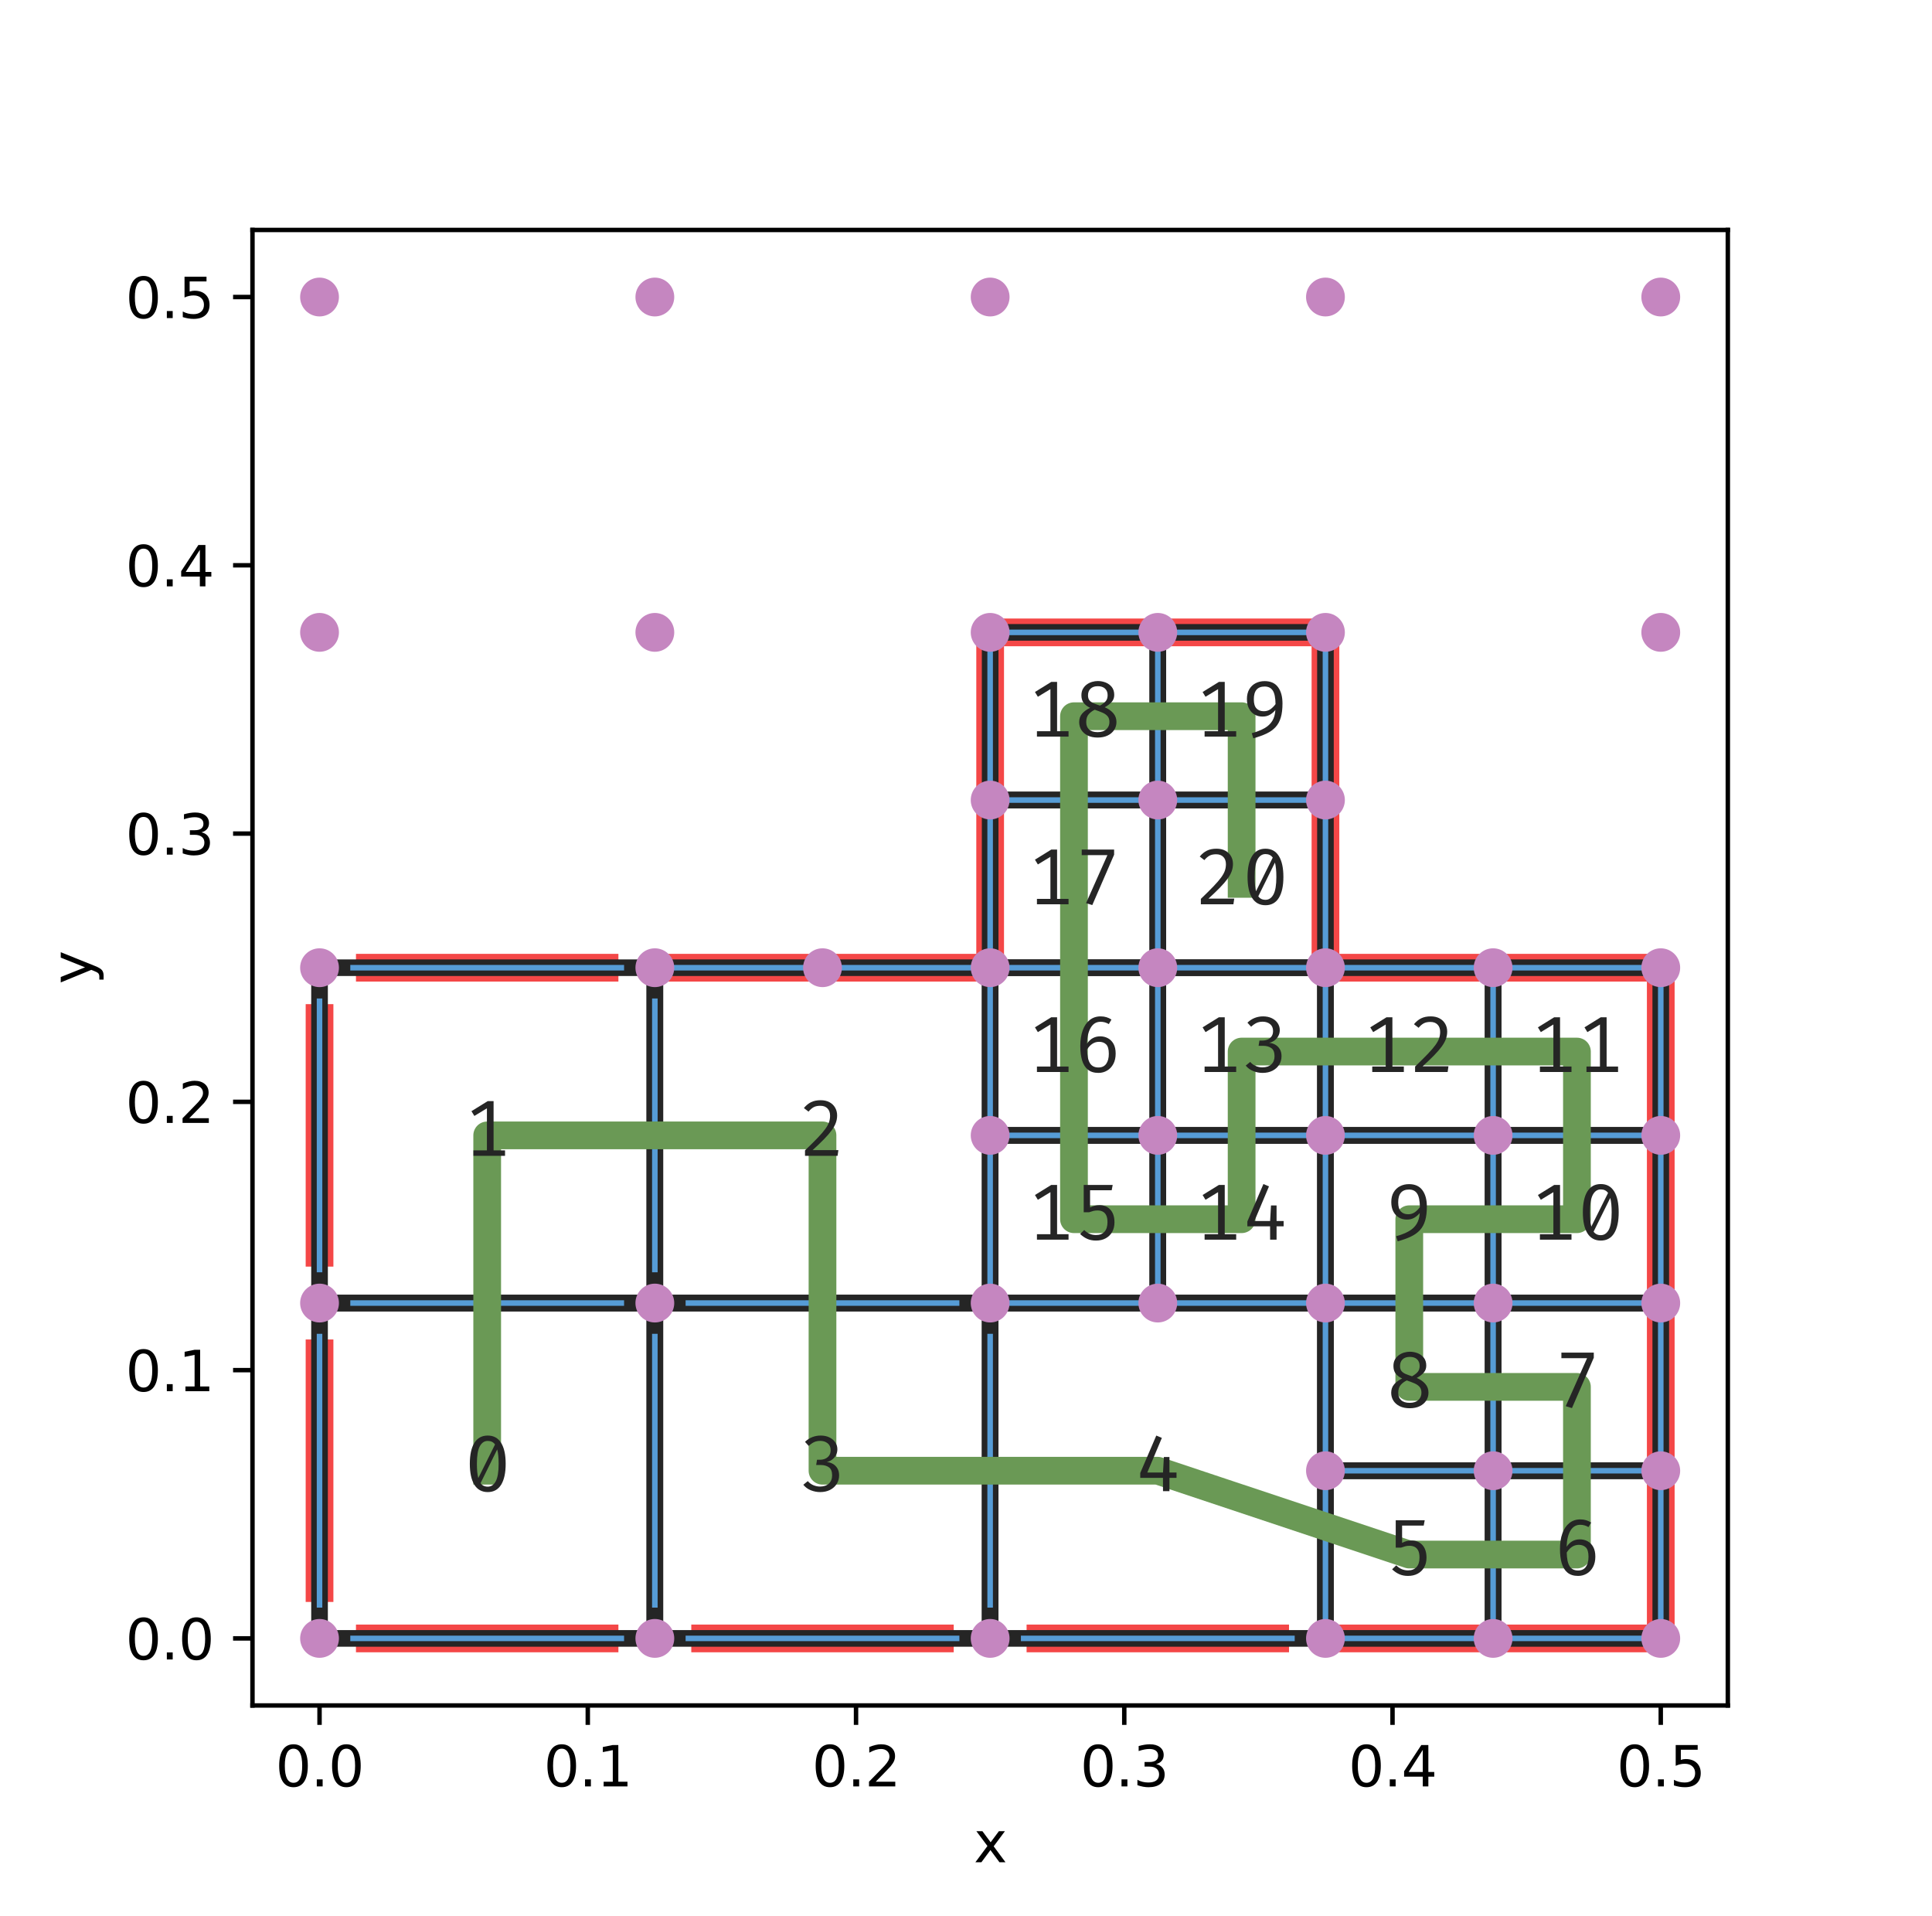 <?xml version="1.0" encoding="utf-8" standalone="no"?>
<!DOCTYPE svg PUBLIC "-//W3C//DTD SVG 1.1//EN"
  "http://www.w3.org/Graphics/SVG/1.1/DTD/svg11.dtd">
<svg xmlns:xlink="http://www.w3.org/1999/xlink" width="348.48pt" height="345.6pt" viewBox="0 0 348.48 345.6" xmlns="http://www.w3.org/2000/svg" version="1.1">
 <defs>
  <style type="text/css">*{stroke-linejoin: round; stroke-linecap: butt}</style>
 </defs>
 <g id="figure_1">
  <g id="patch_1">
   <path d="M 0 345.6 
L 348.48 345.6 
L 348.48 0 
L 0 0 
z
" style="fill: #ffffff"/>
  </g>
  <g id="axes_1">
   <g id="patch_2">
    <path d="M 45.54 307.584 
L 311.652 307.584 
L 311.652 41.472 
L 45.54 41.472 
z
" style="fill: #ffffff"/>
   </g>
   <g id="matplotlib.axis_1">
    <g id="xtick_1">
     <g id="line2d_1">
      <defs>
       <path id="m03bc8fe0bc" d="M 0 0 
L 0 3.5 
" style="stroke: #000000; stroke-width: 0.8"/>
      </defs>
      <g>
       <use xlink:href="#m03bc8fe0bc" x="57.636" y="307.584" style="stroke: #000000; stroke-width: 0.8"/>
      </g>
     </g>
     <g id="text_1">
      <!-- 0.0 -->
      <g transform="translate(49.684 322.182)scale(0.1 -0.1)">
       <defs>
        <path id="DejaVuSans-30" d="M 2034 4250 
Q 1547 4250 1301 3770 
Q 1056 3291 1056 2328 
Q 1056 1369 1301 889 
Q 1547 409 2034 409 
Q 2525 409 2770 889 
Q 3016 1369 3016 2328 
Q 3016 3291 2770 3770 
Q 2525 4250 2034 4250 
z
M 2034 4750 
Q 2819 4750 3233 4129 
Q 3647 3509 3647 2328 
Q 3647 1150 3233 529 
Q 2819 -91 2034 -91 
Q 1250 -91 836 529 
Q 422 1150 422 2328 
Q 422 3509 836 4129 
Q 1250 4750 2034 4750 
z
" transform="scale(0.016)"/>
        <path id="DejaVuSans-2e" d="M 684 794 
L 1344 794 
L 1344 0 
L 684 0 
L 684 794 
z
" transform="scale(0.016)"/>
       </defs>
       <use xlink:href="#DejaVuSans-30"/>
       <use xlink:href="#DejaVuSans-2e" x="63.623"/>
       <use xlink:href="#DejaVuSans-30" x="95.41"/>
      </g>
     </g>
    </g>
    <g id="xtick_2">
     <g id="line2d_2">
      <g>
       <use xlink:href="#m03bc8fe0bc" x="106.02" y="307.584" style="stroke: #000000; stroke-width: 0.8"/>
      </g>
     </g>
     <g id="text_2">
      <!-- 0.1 -->
      <g transform="translate(98.068 322.182)scale(0.1 -0.1)">
       <defs>
        <path id="DejaVuSans-31" d="M 794 531 
L 1825 531 
L 1825 4091 
L 703 3866 
L 703 4441 
L 1819 4666 
L 2450 4666 
L 2450 531 
L 3481 531 
L 3481 0 
L 794 0 
L 794 531 
z
" transform="scale(0.016)"/>
       </defs>
       <use xlink:href="#DejaVuSans-30"/>
       <use xlink:href="#DejaVuSans-2e" x="63.623"/>
       <use xlink:href="#DejaVuSans-31" x="95.41"/>
      </g>
     </g>
    </g>
    <g id="xtick_3">
     <g id="line2d_3">
      <g>
       <use xlink:href="#m03bc8fe0bc" x="154.404" y="307.584" style="stroke: #000000; stroke-width: 0.8"/>
      </g>
     </g>
     <g id="text_3">
      <!-- 0.2 -->
      <g transform="translate(146.452 322.182)scale(0.1 -0.1)">
       <defs>
        <path id="DejaVuSans-32" d="M 1228 531 
L 3431 531 
L 3431 0 
L 469 0 
L 469 531 
Q 828 903 1448 1529 
Q 2069 2156 2228 2338 
Q 2531 2678 2651 2914 
Q 2772 3150 2772 3378 
Q 2772 3750 2511 3984 
Q 2250 4219 1831 4219 
Q 1534 4219 1204 4116 
Q 875 4013 500 3803 
L 500 4441 
Q 881 4594 1212 4672 
Q 1544 4750 1819 4750 
Q 2544 4750 2975 4387 
Q 3406 4025 3406 3419 
Q 3406 3131 3298 2873 
Q 3191 2616 2906 2266 
Q 2828 2175 2409 1742 
Q 1991 1309 1228 531 
z
" transform="scale(0.016)"/>
       </defs>
       <use xlink:href="#DejaVuSans-30"/>
       <use xlink:href="#DejaVuSans-2e" x="63.623"/>
       <use xlink:href="#DejaVuSans-32" x="95.41"/>
      </g>
     </g>
    </g>
    <g id="xtick_4">
     <g id="line2d_4">
      <g>
       <use xlink:href="#m03bc8fe0bc" x="202.788" y="307.584" style="stroke: #000000; stroke-width: 0.8"/>
      </g>
     </g>
     <g id="text_4">
      <!-- 0.3 -->
      <g transform="translate(194.836 322.182)scale(0.1 -0.1)">
       <defs>
        <path id="DejaVuSans-33" d="M 2597 2516 
Q 3050 2419 3304 2112 
Q 3559 1806 3559 1356 
Q 3559 666 3084 287 
Q 2609 -91 1734 -91 
Q 1441 -91 1130 -33 
Q 819 25 488 141 
L 488 750 
Q 750 597 1062 519 
Q 1375 441 1716 441 
Q 2309 441 2620 675 
Q 2931 909 2931 1356 
Q 2931 1769 2642 2001 
Q 2353 2234 1838 2234 
L 1294 2234 
L 1294 2753 
L 1863 2753 
Q 2328 2753 2575 2939 
Q 2822 3125 2822 3475 
Q 2822 3834 2567 4026 
Q 2313 4219 1838 4219 
Q 1578 4219 1281 4162 
Q 984 4106 628 3988 
L 628 4550 
Q 988 4650 1302 4700 
Q 1616 4750 1894 4750 
Q 2613 4750 3031 4423 
Q 3450 4097 3450 3541 
Q 3450 3153 3228 2886 
Q 3006 2619 2597 2516 
z
" transform="scale(0.016)"/>
       </defs>
       <use xlink:href="#DejaVuSans-30"/>
       <use xlink:href="#DejaVuSans-2e" x="63.623"/>
       <use xlink:href="#DejaVuSans-33" x="95.41"/>
      </g>
     </g>
    </g>
    <g id="xtick_5">
     <g id="line2d_5">
      <g>
       <use xlink:href="#m03bc8fe0bc" x="251.172" y="307.584" style="stroke: #000000; stroke-width: 0.8"/>
      </g>
     </g>
     <g id="text_5">
      <!-- 0.4 -->
      <g transform="translate(243.22 322.182)scale(0.1 -0.1)">
       <defs>
        <path id="DejaVuSans-34" d="M 2419 4116 
L 825 1625 
L 2419 1625 
L 2419 4116 
z
M 2253 4666 
L 3047 4666 
L 3047 1625 
L 3713 1625 
L 3713 1100 
L 3047 1100 
L 3047 0 
L 2419 0 
L 2419 1100 
L 313 1100 
L 313 1709 
L 2253 4666 
z
" transform="scale(0.016)"/>
       </defs>
       <use xlink:href="#DejaVuSans-30"/>
       <use xlink:href="#DejaVuSans-2e" x="63.623"/>
       <use xlink:href="#DejaVuSans-34" x="95.41"/>
      </g>
     </g>
    </g>
    <g id="xtick_6">
     <g id="line2d_6">
      <g>
       <use xlink:href="#m03bc8fe0bc" x="299.556" y="307.584" style="stroke: #000000; stroke-width: 0.8"/>
      </g>
     </g>
     <g id="text_6">
      <!-- 0.5 -->
      <g transform="translate(291.604 322.182)scale(0.1 -0.1)">
       <defs>
        <path id="DejaVuSans-35" d="M 691 4666 
L 3169 4666 
L 3169 4134 
L 1269 4134 
L 1269 2991 
Q 1406 3038 1543 3061 
Q 1681 3084 1819 3084 
Q 2600 3084 3056 2656 
Q 3513 2228 3513 1497 
Q 3513 744 3044 326 
Q 2575 -91 1722 -91 
Q 1428 -91 1123 -41 
Q 819 9 494 109 
L 494 744 
Q 775 591 1075 516 
Q 1375 441 1709 441 
Q 2250 441 2565 725 
Q 2881 1009 2881 1497 
Q 2881 1984 2565 2268 
Q 2250 2553 1709 2553 
Q 1456 2553 1204 2497 
Q 953 2441 691 2322 
L 691 4666 
z
" transform="scale(0.016)"/>
       </defs>
       <use xlink:href="#DejaVuSans-30"/>
       <use xlink:href="#DejaVuSans-2e" x="63.623"/>
       <use xlink:href="#DejaVuSans-35" x="95.41"/>
      </g>
     </g>
    </g>
    <g id="text_7">
     <!-- x -->
     <g transform="translate(175.637 335.861)scale(0.1 -0.1)">
      <defs>
       <path id="DejaVuSans-78" d="M 3513 3500 
L 2247 1797 
L 3578 0 
L 2900 0 
L 1881 1375 
L 863 0 
L 184 0 
L 1544 1831 
L 300 3500 
L 978 3500 
L 1906 2253 
L 2834 3500 
L 3513 3500 
z
" transform="scale(0.016)"/>
      </defs>
      <use xlink:href="#DejaVuSans-78"/>
     </g>
    </g>
   </g>
   <g id="matplotlib.axis_2">
    <g id="ytick_1">
     <g id="line2d_7">
      <defs>
       <path id="m167ab81384" d="M 0 0 
L -3.5 0 
" style="stroke: #000000; stroke-width: 0.8"/>
      </defs>
      <g>
       <use xlink:href="#m167ab81384" x="45.54" y="295.488" style="stroke: #000000; stroke-width: 0.8"/>
      </g>
     </g>
     <g id="text_8">
      <!-- 0.0 -->
      <g transform="translate(22.637 299.287)scale(0.1 -0.1)">
       <use xlink:href="#DejaVuSans-30"/>
       <use xlink:href="#DejaVuSans-2e" x="63.623"/>
       <use xlink:href="#DejaVuSans-30" x="95.41"/>
      </g>
     </g>
    </g>
    <g id="ytick_2">
     <g id="line2d_8">
      <g>
       <use xlink:href="#m167ab81384" x="45.54" y="247.104" style="stroke: #000000; stroke-width: 0.8"/>
      </g>
     </g>
     <g id="text_9">
      <!-- 0.1 -->
      <g transform="translate(22.637 250.903)scale(0.1 -0.1)">
       <use xlink:href="#DejaVuSans-30"/>
       <use xlink:href="#DejaVuSans-2e" x="63.623"/>
       <use xlink:href="#DejaVuSans-31" x="95.41"/>
      </g>
     </g>
    </g>
    <g id="ytick_3">
     <g id="line2d_9">
      <g>
       <use xlink:href="#m167ab81384" x="45.54" y="198.72" style="stroke: #000000; stroke-width: 0.8"/>
      </g>
     </g>
     <g id="text_10">
      <!-- 0.2 -->
      <g transform="translate(22.637 202.519)scale(0.1 -0.1)">
       <use xlink:href="#DejaVuSans-30"/>
       <use xlink:href="#DejaVuSans-2e" x="63.623"/>
       <use xlink:href="#DejaVuSans-32" x="95.41"/>
      </g>
     </g>
    </g>
    <g id="ytick_4">
     <g id="line2d_10">
      <g>
       <use xlink:href="#m167ab81384" x="45.54" y="150.336" style="stroke: #000000; stroke-width: 0.8"/>
      </g>
     </g>
     <g id="text_11">
      <!-- 0.3 -->
      <g transform="translate(22.637 154.135)scale(0.1 -0.1)">
       <use xlink:href="#DejaVuSans-30"/>
       <use xlink:href="#DejaVuSans-2e" x="63.623"/>
       <use xlink:href="#DejaVuSans-33" x="95.41"/>
      </g>
     </g>
    </g>
    <g id="ytick_5">
     <g id="line2d_11">
      <g>
       <use xlink:href="#m167ab81384" x="45.54" y="101.952" style="stroke: #000000; stroke-width: 0.8"/>
      </g>
     </g>
     <g id="text_12">
      <!-- 0.4 -->
      <g transform="translate(22.637 105.751)scale(0.1 -0.1)">
       <use xlink:href="#DejaVuSans-30"/>
       <use xlink:href="#DejaVuSans-2e" x="63.623"/>
       <use xlink:href="#DejaVuSans-34" x="95.41"/>
      </g>
     </g>
    </g>
    <g id="ytick_6">
     <g id="line2d_12">
      <g>
       <use xlink:href="#m167ab81384" x="45.54" y="53.568" style="stroke: #000000; stroke-width: 0.8"/>
      </g>
     </g>
     <g id="text_13">
      <!-- 0.5 -->
      <g transform="translate(22.637 57.367)scale(0.1 -0.1)">
       <use xlink:href="#DejaVuSans-30"/>
       <use xlink:href="#DejaVuSans-2e" x="63.623"/>
       <use xlink:href="#DejaVuSans-35" x="95.41"/>
      </g>
     </g>
    </g>
    <g id="text_14">
     <!-- y -->
     <g transform="translate(16.557 177.487)rotate(-90)scale(0.1 -0.1)">
      <defs>
       <path id="DejaVuSans-79" d="M 2059 -325 
Q 1816 -950 1584 -1140 
Q 1353 -1331 966 -1331 
L 506 -1331 
L 506 -850 
L 844 -850 
Q 1081 -850 1212 -737 
Q 1344 -625 1503 -206 
L 1606 56 
L 191 3500 
L 800 3500 
L 1894 763 
L 2988 3500 
L 3597 3500 
L 2059 -325 
z
" transform="scale(0.016)"/>
      </defs>
      <use xlink:href="#DejaVuSans-79"/>
     </g>
    </g>
   </g>
   <g id="line2d_13">
    <path d="M 169.524 295.488 
L 127.188 295.488 
" clip-path="url(#p2d1a9a898f)" style="fill: none; stroke: #f44747; stroke-width: 5; stroke-linecap: square"/>
   </g>
   <g id="line2d_14">
    <path d="M 109.044 295.488 
L 66.708 295.488 
" clip-path="url(#p2d1a9a898f)" style="fill: none; stroke: #f44747; stroke-width: 5; stroke-linecap: square"/>
   </g>
   <g id="line2d_15">
    <path d="M 295.02 295.488 
L 273.852 295.488 
" clip-path="url(#p2d1a9a898f)" style="fill: none; stroke: #f44747; stroke-width: 5; stroke-linecap: square"/>
   </g>
   <g id="line2d_16">
    <path d="M 264.78 295.488 
L 243.612 295.488 
" clip-path="url(#p2d1a9a898f)" style="fill: none; stroke: #f44747; stroke-width: 5; stroke-linecap: square"/>
   </g>
   <g id="line2d_17">
    <path d="M 230.004 295.488 
L 187.668 295.488 
" clip-path="url(#p2d1a9a898f)" style="fill: none; stroke: #f44747; stroke-width: 5; stroke-linecap: square"/>
   </g>
   <g id="line2d_18">
    <path d="M 57.636 286.416 
L 57.636 244.08 
" clip-path="url(#p2d1a9a898f)" style="fill: none; stroke: #f44747; stroke-width: 5; stroke-linecap: square"/>
   </g>
   <g id="line2d_19">
    <path d="M 57.636 225.936 
L 57.636 183.6 
" clip-path="url(#p2d1a9a898f)" style="fill: none; stroke: #f44747; stroke-width: 5; stroke-linecap: square"/>
   </g>
   <g id="line2d_20">
    <path d="M 299.556 179.064 
L 299.556 200.232 
" clip-path="url(#p2d1a9a898f)" style="fill: none; stroke: #f44747; stroke-width: 5; stroke-linecap: square"/>
   </g>
   <g id="line2d_21">
    <path d="M 299.556 209.304 
L 299.556 230.472 
" clip-path="url(#p2d1a9a898f)" style="fill: none; stroke: #f44747; stroke-width: 5; stroke-linecap: square"/>
   </g>
   <g id="line2d_22">
    <path d="M 299.556 239.544 
L 299.556 260.712 
" clip-path="url(#p2d1a9a898f)" style="fill: none; stroke: #f44747; stroke-width: 5; stroke-linecap: square"/>
   </g>
   <g id="line2d_23">
    <path d="M 299.556 269.784 
L 299.556 290.952 
" clip-path="url(#p2d1a9a898f)" style="fill: none; stroke: #f44747; stroke-width: 5; stroke-linecap: square"/>
   </g>
   <g id="line2d_24">
    <path d="M 239.076 118.584 
L 239.076 139.752 
" clip-path="url(#p2d1a9a898f)" style="fill: none; stroke: #f44747; stroke-width: 5; stroke-linecap: square"/>
   </g>
   <g id="line2d_25">
    <path d="M 239.076 148.824 
L 239.076 169.992 
" clip-path="url(#p2d1a9a898f)" style="fill: none; stroke: #f44747; stroke-width: 5; stroke-linecap: square"/>
   </g>
   <g id="line2d_26">
    <path d="M 243.612 174.528 
L 264.78 174.528 
" clip-path="url(#p2d1a9a898f)" style="fill: none; stroke: #f44747; stroke-width: 5; stroke-linecap: square"/>
   </g>
   <g id="line2d_27">
    <path d="M 273.852 174.528 
L 295.02 174.528 
" clip-path="url(#p2d1a9a898f)" style="fill: none; stroke: #f44747; stroke-width: 5; stroke-linecap: square"/>
   </g>
   <g id="line2d_28">
    <path d="M 183.132 114.048 
L 204.3 114.048 
" clip-path="url(#p2d1a9a898f)" style="fill: none; stroke: #f44747; stroke-width: 5; stroke-linecap: square"/>
   </g>
   <g id="line2d_29">
    <path d="M 213.372 114.048 
L 234.54 114.048 
" clip-path="url(#p2d1a9a898f)" style="fill: none; stroke: #f44747; stroke-width: 5; stroke-linecap: square"/>
   </g>
   <g id="line2d_30">
    <path d="M 178.596 169.992 
L 178.596 148.824 
" clip-path="url(#p2d1a9a898f)" style="fill: none; stroke: #f44747; stroke-width: 5; stroke-linecap: square"/>
   </g>
   <g id="line2d_31">
    <path d="M 178.596 139.752 
L 178.596 118.584 
" clip-path="url(#p2d1a9a898f)" style="fill: none; stroke: #f44747; stroke-width: 5; stroke-linecap: square"/>
   </g>
   <g id="line2d_32">
    <path d="M 122.652 174.528 
L 143.82 174.528 
" clip-path="url(#p2d1a9a898f)" style="fill: none; stroke: #f44747; stroke-width: 5; stroke-linecap: square"/>
   </g>
   <g id="line2d_33">
    <path d="M 152.892 174.528 
L 174.06 174.528 
" clip-path="url(#p2d1a9a898f)" style="fill: none; stroke: #f44747; stroke-width: 5; stroke-linecap: square"/>
   </g>
   <g id="line2d_34">
    <path d="M 66.708 174.528 
L 109.044 174.528 
" clip-path="url(#p2d1a9a898f)" style="fill: none; stroke: #f44747; stroke-width: 5; stroke-linecap: square"/>
   </g>
   <g id="line2d_35">
    <path d="M 118.116 295.488 
L 118.116 235.008 
L 57.636 235.008 
L 57.636 295.488 
L 118.116 295.488 
" clip-path="url(#p2d1a9a898f)" style="fill: none; stroke: #252525; stroke-width: 3; stroke-linecap: square"/>
   </g>
   <g id="line2d_36">
    <path d="M 118.116 235.008 
L 118.116 174.528 
L 57.636 174.528 
L 57.636 235.008 
L 118.116 235.008 
" clip-path="url(#p2d1a9a898f)" style="fill: none; stroke: #252525; stroke-width: 3; stroke-linecap: square"/>
   </g>
   <g id="line2d_37">
    <path d="M 178.596 235.008 
L 178.596 174.528 
L 118.116 174.528 
L 118.116 235.008 
L 178.596 235.008 
" clip-path="url(#p2d1a9a898f)" style="fill: none; stroke: #252525; stroke-width: 3; stroke-linecap: square"/>
   </g>
   <g id="line2d_38">
    <path d="M 178.596 295.488 
L 178.596 235.008 
L 118.116 235.008 
L 118.116 295.488 
L 178.596 295.488 
" clip-path="url(#p2d1a9a898f)" style="fill: none; stroke: #252525; stroke-width: 3; stroke-linecap: square"/>
   </g>
   <g id="line2d_39">
    <path d="M 239.076 295.488 
L 239.076 235.008 
L 178.596 235.008 
L 178.596 295.488 
L 239.076 295.488 
" clip-path="url(#p2d1a9a898f)" style="fill: none; stroke: #252525; stroke-width: 3; stroke-linecap: square"/>
   </g>
   <g id="line2d_40">
    <path d="M 269.316 295.488 
L 269.316 265.248 
L 239.076 265.248 
L 239.076 295.488 
L 269.316 295.488 
" clip-path="url(#p2d1a9a898f)" style="fill: none; stroke: #252525; stroke-width: 3; stroke-linecap: square"/>
   </g>
   <g id="line2d_41">
    <path d="M 299.556 295.488 
L 299.556 265.248 
L 269.316 265.248 
L 269.316 295.488 
L 299.556 295.488 
" clip-path="url(#p2d1a9a898f)" style="fill: none; stroke: #252525; stroke-width: 3; stroke-linecap: square"/>
   </g>
   <g id="line2d_42">
    <path d="M 299.556 265.248 
L 299.556 235.008 
L 269.316 235.008 
L 269.316 265.248 
L 299.556 265.248 
" clip-path="url(#p2d1a9a898f)" style="fill: none; stroke: #252525; stroke-width: 3; stroke-linecap: square"/>
   </g>
   <g id="line2d_43">
    <path d="M 269.316 265.248 
L 269.316 235.008 
L 239.076 235.008 
L 239.076 265.248 
L 269.316 265.248 
" clip-path="url(#p2d1a9a898f)" style="fill: none; stroke: #252525; stroke-width: 3; stroke-linecap: square"/>
   </g>
   <g id="line2d_44">
    <path d="M 269.316 235.008 
L 269.316 204.768 
L 239.076 204.768 
L 239.076 235.008 
L 269.316 235.008 
" clip-path="url(#p2d1a9a898f)" style="fill: none; stroke: #252525; stroke-width: 3; stroke-linecap: square"/>
   </g>
   <g id="line2d_45">
    <path d="M 299.556 235.008 
L 299.556 204.768 
L 269.316 204.768 
L 269.316 235.008 
L 299.556 235.008 
" clip-path="url(#p2d1a9a898f)" style="fill: none; stroke: #252525; stroke-width: 3; stroke-linecap: square"/>
   </g>
   <g id="line2d_46">
    <path d="M 299.556 204.768 
L 299.556 174.528 
L 269.316 174.528 
L 269.316 204.768 
L 299.556 204.768 
" clip-path="url(#p2d1a9a898f)" style="fill: none; stroke: #252525; stroke-width: 3; stroke-linecap: square"/>
   </g>
   <g id="line2d_47">
    <path d="M 269.316 204.768 
L 269.316 174.528 
L 239.076 174.528 
L 239.076 204.768 
L 269.316 204.768 
" clip-path="url(#p2d1a9a898f)" style="fill: none; stroke: #252525; stroke-width: 3; stroke-linecap: square"/>
   </g>
   <g id="line2d_48">
    <path d="M 239.076 204.768 
L 239.076 174.528 
L 208.836 174.528 
L 208.836 204.768 
L 239.076 204.768 
" clip-path="url(#p2d1a9a898f)" style="fill: none; stroke: #252525; stroke-width: 3; stroke-linecap: square"/>
   </g>
   <g id="line2d_49">
    <path d="M 239.076 235.008 
L 239.076 204.768 
L 208.836 204.768 
L 208.836 235.008 
L 239.076 235.008 
" clip-path="url(#p2d1a9a898f)" style="fill: none; stroke: #252525; stroke-width: 3; stroke-linecap: square"/>
   </g>
   <g id="line2d_50">
    <path d="M 208.836 235.008 
L 208.836 204.768 
L 178.596 204.768 
L 178.596 235.008 
L 208.836 235.008 
" clip-path="url(#p2d1a9a898f)" style="fill: none; stroke: #252525; stroke-width: 3; stroke-linecap: square"/>
   </g>
   <g id="line2d_51">
    <path d="M 208.836 204.768 
L 208.836 174.528 
L 178.596 174.528 
L 178.596 204.768 
L 208.836 204.768 
" clip-path="url(#p2d1a9a898f)" style="fill: none; stroke: #252525; stroke-width: 3; stroke-linecap: square"/>
   </g>
   <g id="line2d_52">
    <path d="M 208.836 174.528 
L 208.836 144.288 
L 178.596 144.288 
L 178.596 174.528 
L 208.836 174.528 
" clip-path="url(#p2d1a9a898f)" style="fill: none; stroke: #252525; stroke-width: 3; stroke-linecap: square"/>
   </g>
   <g id="line2d_53">
    <path d="M 208.836 144.288 
L 208.836 114.048 
L 178.596 114.048 
L 178.596 144.288 
L 208.836 144.288 
" clip-path="url(#p2d1a9a898f)" style="fill: none; stroke: #252525; stroke-width: 3; stroke-linecap: square"/>
   </g>
   <g id="line2d_54">
    <path d="M 239.076 144.288 
L 239.076 114.048 
L 208.836 114.048 
L 208.836 144.288 
L 239.076 144.288 
" clip-path="url(#p2d1a9a898f)" style="fill: none; stroke: #252525; stroke-width: 3; stroke-linecap: square"/>
   </g>
   <g id="line2d_55">
    <path d="M 239.076 174.528 
L 239.076 144.288 
L 208.836 144.288 
L 208.836 174.528 
L 239.076 174.528 
" clip-path="url(#p2d1a9a898f)" style="fill: none; stroke: #252525; stroke-width: 3; stroke-linecap: square"/>
   </g>
   <g id="line2d_56">
    <path d="M 178.596 289.44 
L 178.596 241.056 
" clip-path="url(#p2d1a9a898f)" style="fill: none; stroke: #569cd6; stroke-linecap: square"/>
   </g>
   <g id="line2d_57">
    <path d="M 175.572 174.528 
L 151.38 174.528 
" clip-path="url(#p2d1a9a898f)" style="fill: none; stroke: #569cd6; stroke-linecap: square"/>
   </g>
   <g id="line2d_58">
    <path d="M 57.636 180.576 
L 57.636 228.96 
" clip-path="url(#p2d1a9a898f)" style="fill: none; stroke: #569cd6; stroke-linecap: square"/>
   </g>
   <g id="line2d_59">
    <path d="M 63.684 295.488 
L 112.068 295.488 
" clip-path="url(#p2d1a9a898f)" style="fill: none; stroke: #569cd6; stroke-linecap: square"/>
   </g>
   <g id="line2d_60">
    <path d="M 299.556 292.464 
L 299.556 268.272 
" clip-path="url(#p2d1a9a898f)" style="fill: none; stroke: #569cd6; stroke-linecap: square"/>
   </g>
   <g id="line2d_61">
    <path d="M 296.532 174.528 
L 272.34 174.528 
" clip-path="url(#p2d1a9a898f)" style="fill: none; stroke: #569cd6; stroke-linecap: square"/>
   </g>
   <g id="line2d_62">
    <path d="M 184.644 295.488 
L 233.028 295.488 
" clip-path="url(#p2d1a9a898f)" style="fill: none; stroke: #569cd6; stroke-linecap: square"/>
   </g>
   <g id="line2d_63">
    <path d="M 172.548 235.008 
L 124.164 235.008 
" clip-path="url(#p2d1a9a898f)" style="fill: none; stroke: #569cd6; stroke-linecap: square"/>
   </g>
   <g id="line2d_64">
    <path d="M 118.116 180.576 
L 118.116 228.96 
" clip-path="url(#p2d1a9a898f)" style="fill: none; stroke: #569cd6; stroke-linecap: square"/>
   </g>
   <g id="line2d_65">
    <path d="M 63.684 235.008 
L 112.068 235.008 
" clip-path="url(#p2d1a9a898f)" style="fill: none; stroke: #569cd6; stroke-linecap: square"/>
   </g>
   <g id="line2d_66">
    <path d="M 118.116 289.44 
L 118.116 241.056 
" clip-path="url(#p2d1a9a898f)" style="fill: none; stroke: #569cd6; stroke-linecap: square"/>
   </g>
   <g id="line2d_67">
    <path d="M 296.532 235.008 
L 272.34 235.008 
" clip-path="url(#p2d1a9a898f)" style="fill: none; stroke: #569cd6; stroke-linecap: square"/>
   </g>
   <g id="line2d_68">
    <path d="M 239.076 177.552 
L 239.076 201.744 
" clip-path="url(#p2d1a9a898f)" style="fill: none; stroke: #569cd6; stroke-linecap: square"/>
   </g>
   <g id="line2d_69">
    <path d="M 181.62 235.008 
L 205.812 235.008 
" clip-path="url(#p2d1a9a898f)" style="fill: none; stroke: #569cd6; stroke-linecap: square"/>
   </g>
   <g id="line2d_70">
    <path d="M 239.076 292.464 
L 239.076 268.272 
" clip-path="url(#p2d1a9a898f)" style="fill: none; stroke: #569cd6; stroke-linecap: square"/>
   </g>
   <g id="line2d_71">
    <path d="M 181.62 114.048 
L 205.812 114.048 
" clip-path="url(#p2d1a9a898f)" style="fill: none; stroke: #569cd6; stroke-linecap: square"/>
   </g>
   <g id="line2d_72">
    <path d="M 239.076 171.504 
L 239.076 147.312 
" clip-path="url(#p2d1a9a898f)" style="fill: none; stroke: #569cd6; stroke-linecap: square"/>
   </g>
   <g id="line2d_73">
    <path d="M 178.596 231.984 
L 178.596 207.792 
" clip-path="url(#p2d1a9a898f)" style="fill: none; stroke: #569cd6; stroke-linecap: square"/>
   </g>
   <g id="line2d_74">
    <path d="M 112.068 174.528 
L 63.684 174.528 
" clip-path="url(#p2d1a9a898f)" style="fill: none; stroke: #569cd6; stroke-linecap: square"/>
   </g>
   <g id="line2d_75">
    <path d="M 57.636 241.056 
L 57.636 289.44 
" clip-path="url(#p2d1a9a898f)" style="fill: none; stroke: #569cd6; stroke-linecap: square"/>
   </g>
   <g id="line2d_76">
    <path d="M 124.164 295.488 
L 172.548 295.488 
" clip-path="url(#p2d1a9a898f)" style="fill: none; stroke: #569cd6; stroke-linecap: square"/>
   </g>
   <g id="line2d_77">
    <path d="M 299.556 231.984 
L 299.556 207.792 
" clip-path="url(#p2d1a9a898f)" style="fill: none; stroke: #569cd6; stroke-linecap: square"/>
   </g>
   <g id="line2d_78">
    <path d="M 236.052 174.528 
L 211.86 174.528 
" clip-path="url(#p2d1a9a898f)" style="fill: none; stroke: #569cd6; stroke-linecap: square"/>
   </g>
   <g id="line2d_79">
    <path d="M 242.1 295.488 
L 266.292 295.488 
" clip-path="url(#p2d1a9a898f)" style="fill: none; stroke: #569cd6; stroke-linecap: square"/>
   </g>
   <g id="line2d_80">
    <path d="M 178.596 117.072 
L 178.596 141.264 
" clip-path="url(#p2d1a9a898f)" style="fill: none; stroke: #569cd6; stroke-linecap: square"/>
   </g>
   <g id="line2d_81">
    <path d="M 296.532 265.248 
L 272.34 265.248 
" clip-path="url(#p2d1a9a898f)" style="fill: none; stroke: #569cd6; stroke-linecap: square"/>
   </g>
   <g id="line2d_82">
    <path d="M 269.316 238.032 
L 269.316 262.224 
" clip-path="url(#p2d1a9a898f)" style="fill: none; stroke: #569cd6; stroke-linecap: square"/>
   </g>
   <g id="line2d_83">
    <path d="M 242.1 265.248 
L 266.292 265.248 
" clip-path="url(#p2d1a9a898f)" style="fill: none; stroke: #569cd6; stroke-linecap: square"/>
   </g>
   <g id="line2d_84">
    <path d="M 269.316 292.464 
L 269.316 268.272 
" clip-path="url(#p2d1a9a898f)" style="fill: none; stroke: #569cd6; stroke-linecap: square"/>
   </g>
   <g id="line2d_85">
    <path d="M 296.532 204.768 
L 272.34 204.768 
" clip-path="url(#p2d1a9a898f)" style="fill: none; stroke: #569cd6; stroke-linecap: square"/>
   </g>
   <g id="line2d_86">
    <path d="M 269.316 177.552 
L 269.316 201.744 
" clip-path="url(#p2d1a9a898f)" style="fill: none; stroke: #569cd6; stroke-linecap: square"/>
   </g>
   <g id="line2d_87">
    <path d="M 242.1 204.768 
L 266.292 204.768 
" clip-path="url(#p2d1a9a898f)" style="fill: none; stroke: #569cd6; stroke-linecap: square"/>
   </g>
   <g id="line2d_88">
    <path d="M 269.316 231.984 
L 269.316 207.792 
" clip-path="url(#p2d1a9a898f)" style="fill: none; stroke: #569cd6; stroke-linecap: square"/>
   </g>
   <g id="line2d_89">
    <path d="M 236.052 204.768 
L 211.86 204.768 
" clip-path="url(#p2d1a9a898f)" style="fill: none; stroke: #569cd6; stroke-linecap: square"/>
   </g>
   <g id="line2d_90">
    <path d="M 208.836 177.552 
L 208.836 201.744 
" clip-path="url(#p2d1a9a898f)" style="fill: none; stroke: #569cd6; stroke-linecap: square"/>
   </g>
   <g id="line2d_91">
    <path d="M 181.62 204.768 
L 205.812 204.768 
" clip-path="url(#p2d1a9a898f)" style="fill: none; stroke: #569cd6; stroke-linecap: square"/>
   </g>
   <g id="line2d_92">
    <path d="M 208.836 231.984 
L 208.836 207.792 
" clip-path="url(#p2d1a9a898f)" style="fill: none; stroke: #569cd6; stroke-linecap: square"/>
   </g>
   <g id="line2d_93">
    <path d="M 236.052 144.288 
L 211.86 144.288 
" clip-path="url(#p2d1a9a898f)" style="fill: none; stroke: #569cd6; stroke-linecap: square"/>
   </g>
   <g id="line2d_94">
    <path d="M 208.836 117.072 
L 208.836 141.264 
" clip-path="url(#p2d1a9a898f)" style="fill: none; stroke: #569cd6; stroke-linecap: square"/>
   </g>
   <g id="line2d_95">
    <path d="M 181.62 144.288 
L 205.812 144.288 
" clip-path="url(#p2d1a9a898f)" style="fill: none; stroke: #569cd6; stroke-linecap: square"/>
   </g>
   <g id="line2d_96">
    <path d="M 208.836 171.504 
L 208.836 147.312 
" clip-path="url(#p2d1a9a898f)" style="fill: none; stroke: #569cd6; stroke-linecap: square"/>
   </g>
   <g id="line2d_97">
    <path d="M 145.332 174.528 
L 121.14 174.528 
" clip-path="url(#p2d1a9a898f)" style="fill: none; stroke: #569cd6; stroke-linecap: square"/>
   </g>
   <g id="line2d_98">
    <path d="M 299.556 262.224 
L 299.556 238.032 
" clip-path="url(#p2d1a9a898f)" style="fill: none; stroke: #569cd6; stroke-linecap: square"/>
   </g>
   <g id="line2d_99">
    <path d="M 266.292 174.528 
L 242.1 174.528 
" clip-path="url(#p2d1a9a898f)" style="fill: none; stroke: #569cd6; stroke-linecap: square"/>
   </g>
   <g id="line2d_100">
    <path d="M 266.292 235.008 
L 242.1 235.008 
" clip-path="url(#p2d1a9a898f)" style="fill: none; stroke: #569cd6; stroke-linecap: square"/>
   </g>
   <g id="line2d_101">
    <path d="M 239.076 207.792 
L 239.076 231.984 
" clip-path="url(#p2d1a9a898f)" style="fill: none; stroke: #569cd6; stroke-linecap: square"/>
   </g>
   <g id="line2d_102">
    <path d="M 211.86 235.008 
L 236.052 235.008 
" clip-path="url(#p2d1a9a898f)" style="fill: none; stroke: #569cd6; stroke-linecap: square"/>
   </g>
   <g id="line2d_103">
    <path d="M 239.076 262.224 
L 239.076 238.032 
" clip-path="url(#p2d1a9a898f)" style="fill: none; stroke: #569cd6; stroke-linecap: square"/>
   </g>
   <g id="line2d_104">
    <path d="M 211.86 114.048 
L 236.052 114.048 
" clip-path="url(#p2d1a9a898f)" style="fill: none; stroke: #569cd6; stroke-linecap: square"/>
   </g>
   <g id="line2d_105">
    <path d="M 239.076 141.264 
L 239.076 117.072 
" clip-path="url(#p2d1a9a898f)" style="fill: none; stroke: #569cd6; stroke-linecap: square"/>
   </g>
   <g id="line2d_106">
    <path d="M 178.596 201.744 
L 178.596 177.552 
" clip-path="url(#p2d1a9a898f)" style="fill: none; stroke: #569cd6; stroke-linecap: square"/>
   </g>
   <g id="line2d_107">
    <path d="M 299.556 201.744 
L 299.556 177.552 
" clip-path="url(#p2d1a9a898f)" style="fill: none; stroke: #569cd6; stroke-linecap: square"/>
   </g>
   <g id="line2d_108">
    <path d="M 205.812 174.528 
L 181.62 174.528 
" clip-path="url(#p2d1a9a898f)" style="fill: none; stroke: #569cd6; stroke-linecap: square"/>
   </g>
   <g id="line2d_109">
    <path d="M 272.34 295.488 
L 296.532 295.488 
" clip-path="url(#p2d1a9a898f)" style="fill: none; stroke: #569cd6; stroke-linecap: square"/>
   </g>
   <g id="line2d_110">
    <path d="M 178.596 147.312 
L 178.596 171.504 
" clip-path="url(#p2d1a9a898f)" style="fill: none; stroke: #569cd6; stroke-linecap: square"/>
   </g>
   <g id="line2d_111">
    <defs>
     <path id="m7474356185" d="M 0 3 
C 0.796 3 1.559 2.684 2.121 2.121 
C 2.684 1.559 3 0.796 3 0 
C 3 -0.796 2.684 -1.559 2.121 -2.121 
C 1.559 -2.684 0.796 -3 0 -3 
C -0.796 -3 -1.559 -2.684 -2.121 -2.121 
C -2.684 -1.559 -3 -0.796 -3 0 
C -3 0.796 -2.684 1.559 -2.121 2.121 
C -1.559 2.684 -0.796 3 0 3 
z
" style="stroke: #c586c0"/>
    </defs>
    <g clip-path="url(#p2d1a9a898f)">
     <use xlink:href="#m7474356185" x="57.636" y="295.488" style="fill: #c586c0; stroke: #c586c0"/>
     <use xlink:href="#m7474356185" x="57.636" y="174.528" style="fill: #c586c0; stroke: #c586c0"/>
     <use xlink:href="#m7474356185" x="57.636" y="53.568" style="fill: #c586c0; stroke: #c586c0"/>
     <use xlink:href="#m7474356185" x="178.596" y="295.488" style="fill: #c586c0; stroke: #c586c0"/>
     <use xlink:href="#m7474356185" x="178.596" y="174.528" style="fill: #c586c0; stroke: #c586c0"/>
     <use xlink:href="#m7474356185" x="178.596" y="53.568" style="fill: #c586c0; stroke: #c586c0"/>
     <use xlink:href="#m7474356185" x="299.556" y="295.488" style="fill: #c586c0; stroke: #c586c0"/>
     <use xlink:href="#m7474356185" x="299.556" y="174.528" style="fill: #c586c0; stroke: #c586c0"/>
     <use xlink:href="#m7474356185" x="299.556" y="53.568" style="fill: #c586c0; stroke: #c586c0"/>
     <use xlink:href="#m7474356185" x="118.116" y="235.008" style="fill: #c586c0; stroke: #c586c0"/>
     <use xlink:href="#m7474356185" x="239.076" y="235.008" style="fill: #c586c0; stroke: #c586c0"/>
     <use xlink:href="#m7474356185" x="239.076" y="114.048" style="fill: #c586c0; stroke: #c586c0"/>
     <use xlink:href="#m7474356185" x="118.116" y="114.048" style="fill: #c586c0; stroke: #c586c0"/>
     <use xlink:href="#m7474356185" x="178.596" y="235.008" style="fill: #c586c0; stroke: #c586c0"/>
     <use xlink:href="#m7474356185" x="118.116" y="174.528" style="fill: #c586c0; stroke: #c586c0"/>
     <use xlink:href="#m7474356185" x="57.636" y="235.008" style="fill: #c586c0; stroke: #c586c0"/>
     <use xlink:href="#m7474356185" x="118.116" y="295.488" style="fill: #c586c0; stroke: #c586c0"/>
     <use xlink:href="#m7474356185" x="299.556" y="235.008" style="fill: #c586c0; stroke: #c586c0"/>
     <use xlink:href="#m7474356185" x="239.076" y="174.528" style="fill: #c586c0; stroke: #c586c0"/>
     <use xlink:href="#m7474356185" x="239.076" y="295.488" style="fill: #c586c0; stroke: #c586c0"/>
     <use xlink:href="#m7474356185" x="299.556" y="114.048" style="fill: #c586c0; stroke: #c586c0"/>
     <use xlink:href="#m7474356185" x="239.076" y="53.568" style="fill: #c586c0; stroke: #c586c0"/>
     <use xlink:href="#m7474356185" x="178.596" y="114.048" style="fill: #c586c0; stroke: #c586c0"/>
     <use xlink:href="#m7474356185" x="118.116" y="53.568" style="fill: #c586c0; stroke: #c586c0"/>
     <use xlink:href="#m7474356185" x="57.636" y="114.048" style="fill: #c586c0; stroke: #c586c0"/>
     <use xlink:href="#m7474356185" x="269.316" y="265.248" style="fill: #c586c0; stroke: #c586c0"/>
     <use xlink:href="#m7474356185" x="269.316" y="204.768" style="fill: #c586c0; stroke: #c586c0"/>
     <use xlink:href="#m7474356185" x="208.836" y="204.768" style="fill: #c586c0; stroke: #c586c0"/>
     <use xlink:href="#m7474356185" x="208.836" y="144.288" style="fill: #c586c0; stroke: #c586c0"/>
     <use xlink:href="#m7474356185" x="148.356" y="174.528" style="fill: #c586c0; stroke: #c586c0"/>
     <use xlink:href="#m7474356185" x="299.556" y="265.248" style="fill: #c586c0; stroke: #c586c0"/>
     <use xlink:href="#m7474356185" x="269.316" y="174.528" style="fill: #c586c0; stroke: #c586c0"/>
     <use xlink:href="#m7474356185" x="269.316" y="235.008" style="fill: #c586c0; stroke: #c586c0"/>
     <use xlink:href="#m7474356185" x="239.076" y="204.768" style="fill: #c586c0; stroke: #c586c0"/>
     <use xlink:href="#m7474356185" x="208.836" y="235.008" style="fill: #c586c0; stroke: #c586c0"/>
     <use xlink:href="#m7474356185" x="239.076" y="265.248" style="fill: #c586c0; stroke: #c586c0"/>
     <use xlink:href="#m7474356185" x="208.836" y="114.048" style="fill: #c586c0; stroke: #c586c0"/>
     <use xlink:href="#m7474356185" x="239.076" y="144.288" style="fill: #c586c0; stroke: #c586c0"/>
     <use xlink:href="#m7474356185" x="178.596" y="204.768" style="fill: #c586c0; stroke: #c586c0"/>
     <use xlink:href="#m7474356185" x="299.556" y="204.768" style="fill: #c586c0; stroke: #c586c0"/>
     <use xlink:href="#m7474356185" x="208.836" y="174.528" style="fill: #c586c0; stroke: #c586c0"/>
     <use xlink:href="#m7474356185" x="269.316" y="295.488" style="fill: #c586c0; stroke: #c586c0"/>
     <use xlink:href="#m7474356185" x="178.596" y="144.288" style="fill: #c586c0; stroke: #c586c0"/>
    </g>
   </g>
   <g id="line2d_112">
    <path d="M 87.876 265.248 
L 87.876 204.768 
L 148.356 204.768 
L 148.356 265.248 
L 208.836 265.248 
L 254.196 280.368 
L 284.436 280.368 
L 284.436 250.128 
L 254.196 250.128 
L 254.196 219.888 
L 284.436 219.888 
L 284.436 189.648 
L 254.196 189.648 
L 223.956 189.648 
L 223.956 219.888 
L 193.716 219.888 
L 193.716 189.648 
L 193.716 159.408 
L 193.716 129.168 
L 223.956 129.168 
L 223.956 159.408 
" clip-path="url(#p2d1a9a898f)" style="fill: none; stroke: #6a9955; stroke-width: 5; stroke-linecap: square"/>
   </g>
   <g id="patch_3">
    <path d="M 45.54 307.584 
L 45.54 41.472 
" style="fill: none; stroke: #000000; stroke-width: 0.8; stroke-linejoin: miter; stroke-linecap: square"/>
   </g>
   <g id="patch_4">
    <path d="M 311.652 307.584 
L 311.652 41.472 
" style="fill: none; stroke: #000000; stroke-width: 0.8; stroke-linejoin: miter; stroke-linecap: square"/>
   </g>
   <g id="patch_5">
    <path d="M 45.54 307.584 
L 311.652 307.584 
" style="fill: none; stroke: #000000; stroke-width: 0.8; stroke-linejoin: miter; stroke-linecap: square"/>
   </g>
   <g id="patch_6">
    <path d="M 45.54 41.472 
L 311.652 41.472 
" style="fill: none; stroke: #000000; stroke-width: 0.8; stroke-linejoin: miter; stroke-linecap: square"/>
   </g>
   <g id="text_15">
    <!-- 0 -->
    <g style="fill: #252525" transform="translate(83.676 268.933)scale(0.14 -0.14)">
     <defs>
      <path id="FiraCode-Regular-30" d="M 1920 4477 
Q 2630 4477 2996 3888 
Q 3363 3299 3363 2205 
Q 3363 1107 2996 516 
Q 2630 -74 1920 -74 
Q 1210 -74 843 516 
Q 477 1107 477 2205 
Q 477 3299 843 3888 
Q 1210 4477 1920 4477 
z
M 1920 4045 
Q 1514 4045 1280 3614 
Q 1046 3184 1046 2205 
Q 1046 1472 1158 1053 
L 2506 3760 
Q 2304 4045 1920 4045 
z
M 2797 2205 
Q 2797 2944 2682 3360 
L 1341 643 
Q 1542 362 1920 362 
Q 2330 362 2563 794 
Q 2797 1226 2797 2205 
z
" transform="scale(0.016)"/>
     </defs>
     <use xlink:href="#FiraCode-Regular-30"/>
    </g>
   </g>
   <g id="text_16">
    <!-- 1 -->
    <g style="fill: #252525" transform="translate(83.676 208.453)scale(0.14 -0.14)">
     <defs>
      <path id="FiraCode-Regular-31" d="M 3312 438 
L 3312 0 
L 768 0 
L 768 438 
L 1853 438 
L 1853 3824 
L 842 3210 
L 608 3594 
L 1920 4406 
L 2390 4406 
L 2390 438 
L 3312 438 
z
" transform="scale(0.016)"/>
     </defs>
     <use xlink:href="#FiraCode-Regular-31"/>
    </g>
   </g>
   <g id="text_17">
    <!-- 2 -->
    <g style="fill: #252525" transform="translate(144.156 208.453)scale(0.14 -0.14)">
     <defs>
      <path id="FiraCode-Regular-32" d="M 1725 4477 
Q 2141 4477 2438 4315 
Q 2736 4154 2894 3875 
Q 3053 3597 3053 3248 
Q 3053 2944 2947 2654 
Q 2842 2365 2610 2046 
Q 2378 1728 2000 1341 
Q 1622 954 1078 458 
L 3155 458 
L 3088 0 
L 467 0 
L 467 438 
Q 1091 1037 1486 1449 
Q 1882 1862 2099 2161 
Q 2317 2461 2401 2710 
Q 2486 2960 2486 3229 
Q 2486 3600 2278 3814 
Q 2070 4029 1699 4029 
Q 1373 4029 1165 3917 
Q 957 3805 749 3558 
L 378 3846 
Q 640 4166 958 4321 
Q 1277 4477 1725 4477 
z
" transform="scale(0.016)"/>
     </defs>
     <use xlink:href="#FiraCode-Regular-32"/>
    </g>
   </g>
   <g id="text_18">
    <!-- 3 -->
    <g style="fill: #252525" transform="translate(144.156 268.933)scale(0.14 -0.14)">
     <defs>
      <path id="FiraCode-Regular-33" d="M 1718 4477 
Q 2134 4477 2438 4326 
Q 2742 4176 2907 3926 
Q 3072 3677 3072 3376 
Q 3072 3107 2953 2891 
Q 2835 2675 2640 2534 
Q 2445 2394 2211 2349 
Q 2470 2330 2699 2203 
Q 2928 2077 3070 1843 
Q 3213 1610 3213 1270 
Q 3213 890 3021 584 
Q 2829 278 2485 102 
Q 2141 -74 1683 -74 
Q 1312 -74 947 67 
Q 582 208 330 515 
L 691 810 
Q 880 589 1141 480 
Q 1402 371 1670 371 
Q 2131 371 2390 612 
Q 2650 854 2650 1270 
Q 2650 1741 2389 1923 
Q 2128 2106 1738 2106 
L 1366 2106 
L 1434 2531 
L 1693 2531 
Q 1907 2531 2097 2614 
Q 2288 2698 2409 2867 
Q 2531 3037 2531 3299 
Q 2531 3664 2288 3856 
Q 2045 4048 1699 4048 
Q 1411 4048 1196 3947 
Q 982 3846 765 3642 
L 467 3971 
Q 749 4237 1065 4357 
Q 1382 4477 1718 4477 
z
" transform="scale(0.016)"/>
     </defs>
     <use xlink:href="#FiraCode-Regular-33"/>
    </g>
   </g>
   <g id="text_19">
    <!-- 4 -->
    <g style="fill: #252525" transform="translate(204.636 268.933)scale(0.14 -0.14)">
     <defs>
      <path id="FiraCode-Regular-34" d="M 2813 2752 
L 2813 1501 
L 3382 1501 
L 3382 1072 
L 2813 1072 
L 2813 0 
L 2294 0 
L 2291 1072 
L 461 1072 
L 461 1462 
L 1754 4477 
L 2202 4288 
L 1030 1501 
L 2294 1501 
L 2365 2752 
L 2813 2752 
z
" transform="scale(0.016)"/>
     </defs>
     <use xlink:href="#FiraCode-Regular-34"/>
    </g>
   </g>
   <g id="text_20">
    <!-- 5 -->
    <g style="fill: #252525" transform="translate(249.996 284.053)scale(0.14 -0.14)">
     <defs>
      <path id="FiraCode-Regular-35" d="M 3117 4406 
L 3037 3978 
L 1296 3978 
L 1296 2589 
Q 1498 2694 1678 2736 
Q 1859 2778 2058 2778 
Q 2595 2778 2928 2416 
Q 3261 2054 3261 1395 
Q 3261 954 3077 624 
Q 2893 294 2558 110 
Q 2224 -74 1770 -74 
Q 1373 -74 1061 67 
Q 749 208 493 458 
L 826 778 
Q 1219 371 1776 371 
Q 2211 371 2454 635 
Q 2698 899 2698 1411 
Q 2698 1766 2592 1971 
Q 2486 2176 2305 2264 
Q 2125 2352 1904 2352 
Q 1709 2352 1558 2313 
Q 1408 2275 1216 2205 
L 784 2205 
L 784 4406 
L 3117 4406 
z
" transform="scale(0.016)"/>
     </defs>
     <use xlink:href="#FiraCode-Regular-35"/>
    </g>
   </g>
   <g id="text_21">
    <!-- 6 -->
    <g style="fill: #252525" transform="translate(280.236 284.053)scale(0.14 -0.14)">
     <defs>
      <path id="FiraCode-Regular-36" d="M 2147 4477 
Q 2400 4477 2616 4411 
Q 2832 4346 3018 4221 
L 2806 3856 
Q 2499 4042 2138 4042 
Q 1629 4042 1347 3562 
Q 1066 3082 1046 2275 
Q 1258 2589 1522 2729 
Q 1786 2870 2109 2870 
Q 2448 2870 2733 2718 
Q 3018 2566 3187 2259 
Q 3357 1952 3357 1482 
Q 3357 995 3169 646 
Q 2982 298 2667 112 
Q 2352 -74 1971 -74 
Q 1437 -74 1115 192 
Q 794 458 651 942 
Q 509 1427 509 2083 
Q 509 2813 702 3350 
Q 896 3888 1264 4182 
Q 1632 4477 2147 4477 
z
M 2026 2429 
Q 1709 2429 1462 2256 
Q 1216 2083 1053 1805 
Q 1069 1059 1285 710 
Q 1501 362 1968 362 
Q 2387 362 2596 658 
Q 2806 954 2806 1469 
Q 2806 2010 2592 2219 
Q 2378 2429 2026 2429 
z
" transform="scale(0.016)"/>
     </defs>
     <use xlink:href="#FiraCode-Regular-36"/>
    </g>
   </g>
   <g id="text_22">
    <!-- 7 -->
    <g style="fill: #252525" transform="translate(280.236 253.813)scale(0.14 -0.14)">
     <defs>
      <path id="FiraCode-Regular-37" d="M 1475 -61 
L 973 93 
L 2691 3958 
L 624 3958 
L 624 4406 
L 3232 4406 
L 3232 3994 
L 1475 -61 
z
" transform="scale(0.016)"/>
     </defs>
     <use xlink:href="#FiraCode-Regular-37"/>
    </g>
   </g>
   <g id="text_23">
    <!-- 8 -->
    <g style="fill: #252525" transform="translate(249.996 253.813)scale(0.14 -0.14)">
     <defs>
      <path id="FiraCode-Regular-38" d="M 3242 3357 
Q 3242 3034 3043 2800 
Q 2845 2566 2477 2365 
Q 2909 2186 3165 1886 
Q 3421 1587 3421 1181 
Q 3421 822 3235 537 
Q 3050 253 2710 89 
Q 2371 -74 1907 -74 
Q 1437 -74 1104 91 
Q 771 256 595 537 
Q 419 819 419 1171 
Q 419 1578 660 1856 
Q 902 2134 1302 2320 
Q 954 2486 776 2723 
Q 598 2960 598 3328 
Q 598 3632 721 3849 
Q 845 4067 1041 4206 
Q 1238 4346 1470 4411 
Q 1702 4477 1920 4477 
Q 2240 4477 2544 4360 
Q 2848 4243 3045 3995 
Q 3242 3747 3242 3357 
z
M 1130 3322 
Q 1130 3069 1246 2923 
Q 1363 2778 1580 2686 
Q 1798 2595 2096 2499 
Q 2403 2672 2556 2854 
Q 2710 3037 2710 3338 
Q 2710 3670 2504 3865 
Q 2298 4061 1920 4061 
Q 1546 4061 1338 3865 
Q 1130 3670 1130 3322 
z
M 2854 1174 
Q 2854 1472 2704 1645 
Q 2554 1818 2288 1933 
Q 2022 2048 1674 2166 
Q 1402 2042 1194 1813 
Q 986 1584 986 1168 
Q 986 794 1216 578 
Q 1446 362 1904 362 
Q 2365 362 2609 594 
Q 2854 826 2854 1174 
z
" transform="scale(0.016)"/>
     </defs>
     <use xlink:href="#FiraCode-Regular-38"/>
    </g>
   </g>
   <g id="text_24">
    <!-- 9 -->
    <g style="fill: #252525" transform="translate(249.996 223.573)scale(0.14 -0.14)">
     <defs>
      <path id="FiraCode-Regular-39" d="M 1853 4470 
Q 2573 4470 2931 3984 
Q 3290 3498 3290 2669 
Q 3290 2000 3154 1539 
Q 3018 1078 2733 768 
Q 2448 458 2003 246 
Q 1558 35 941 -134 
L 816 275 
Q 1427 445 1838 678 
Q 2250 912 2467 1265 
Q 2685 1619 2717 2141 
Q 2525 1907 2272 1761 
Q 2019 1616 1686 1616 
Q 1318 1616 1035 1784 
Q 752 1952 589 2267 
Q 426 2582 426 3024 
Q 426 3494 618 3817 
Q 810 4141 1133 4305 
Q 1456 4470 1853 4470 
z
M 982 3005 
Q 982 2499 1195 2272 
Q 1408 2045 1786 2045 
Q 2083 2045 2308 2198 
Q 2534 2352 2730 2618 
Q 2720 3395 2505 3715 
Q 2291 4035 1853 4035 
Q 982 4035 982 3005 
z
" transform="scale(0.016)"/>
     </defs>
     <use xlink:href="#FiraCode-Regular-39"/>
    </g>
   </g>
   <g id="text_25">
    <!-- 10 -->
    <g style="fill: #252525" transform="translate(276.036 223.573)scale(0.14 -0.14)">
     <use xlink:href="#FiraCode-Regular-31"/>
     <use xlink:href="#FiraCode-Regular-30" x="60"/>
    </g>
   </g>
   <g id="text_26">
    <!-- 11 -->
    <g style="fill: #252525" transform="translate(276.036 193.333)scale(0.14 -0.14)">
     <use xlink:href="#FiraCode-Regular-31"/>
     <use xlink:href="#FiraCode-Regular-31" x="60"/>
    </g>
   </g>
   <g id="text_27">
    <!-- 12 -->
    <g style="fill: #252525" transform="translate(245.796 193.333)scale(0.14 -0.14)">
     <use xlink:href="#FiraCode-Regular-31"/>
     <use xlink:href="#FiraCode-Regular-32" x="60"/>
    </g>
   </g>
   <g id="text_28">
    <!-- 13 -->
    <g style="fill: #252525" transform="translate(215.556 193.333)scale(0.14 -0.14)">
     <use xlink:href="#FiraCode-Regular-31"/>
     <use xlink:href="#FiraCode-Regular-33" x="60"/>
    </g>
   </g>
   <g id="text_29">
    <!-- 14 -->
    <g style="fill: #252525" transform="translate(215.556 223.573)scale(0.14 -0.14)">
     <use xlink:href="#FiraCode-Regular-31"/>
     <use xlink:href="#FiraCode-Regular-34" x="60"/>
    </g>
   </g>
   <g id="text_30">
    <!-- 15 -->
    <g style="fill: #252525" transform="translate(185.316 223.573)scale(0.14 -0.14)">
     <use xlink:href="#FiraCode-Regular-31"/>
     <use xlink:href="#FiraCode-Regular-35" x="60"/>
    </g>
   </g>
   <g id="text_31">
    <!-- 16 -->
    <g style="fill: #252525" transform="translate(185.316 193.333)scale(0.14 -0.14)">
     <use xlink:href="#FiraCode-Regular-31"/>
     <use xlink:href="#FiraCode-Regular-36" x="60"/>
    </g>
   </g>
   <g id="text_32">
    <!-- 17 -->
    <g style="fill: #252525" transform="translate(185.316 163.093)scale(0.14 -0.14)">
     <use xlink:href="#FiraCode-Regular-31"/>
     <use xlink:href="#FiraCode-Regular-37" x="60"/>
    </g>
   </g>
   <g id="text_33">
    <!-- 18 -->
    <g style="fill: #252525" transform="translate(185.316 132.853)scale(0.14 -0.14)">
     <use xlink:href="#FiraCode-Regular-31"/>
     <use xlink:href="#FiraCode-Regular-38" x="60"/>
    </g>
   </g>
   <g id="text_34">
    <!-- 19 -->
    <g style="fill: #252525" transform="translate(215.556 132.853)scale(0.14 -0.14)">
     <use xlink:href="#FiraCode-Regular-31"/>
     <use xlink:href="#FiraCode-Regular-39" x="60"/>
    </g>
   </g>
   <g id="text_35">
    <!-- 20 -->
    <g style="fill: #252525" transform="translate(215.556 163.093)scale(0.14 -0.14)">
     <use xlink:href="#FiraCode-Regular-32"/>
     <use xlink:href="#FiraCode-Regular-30" x="60"/>
    </g>
   </g>
  </g>
 </g>
 <defs>
  <clipPath id="p2d1a9a898f">
   <rect x="45.54" y="41.472" width="266.112" height="266.112"/>
  </clipPath>
 </defs>
</svg>
